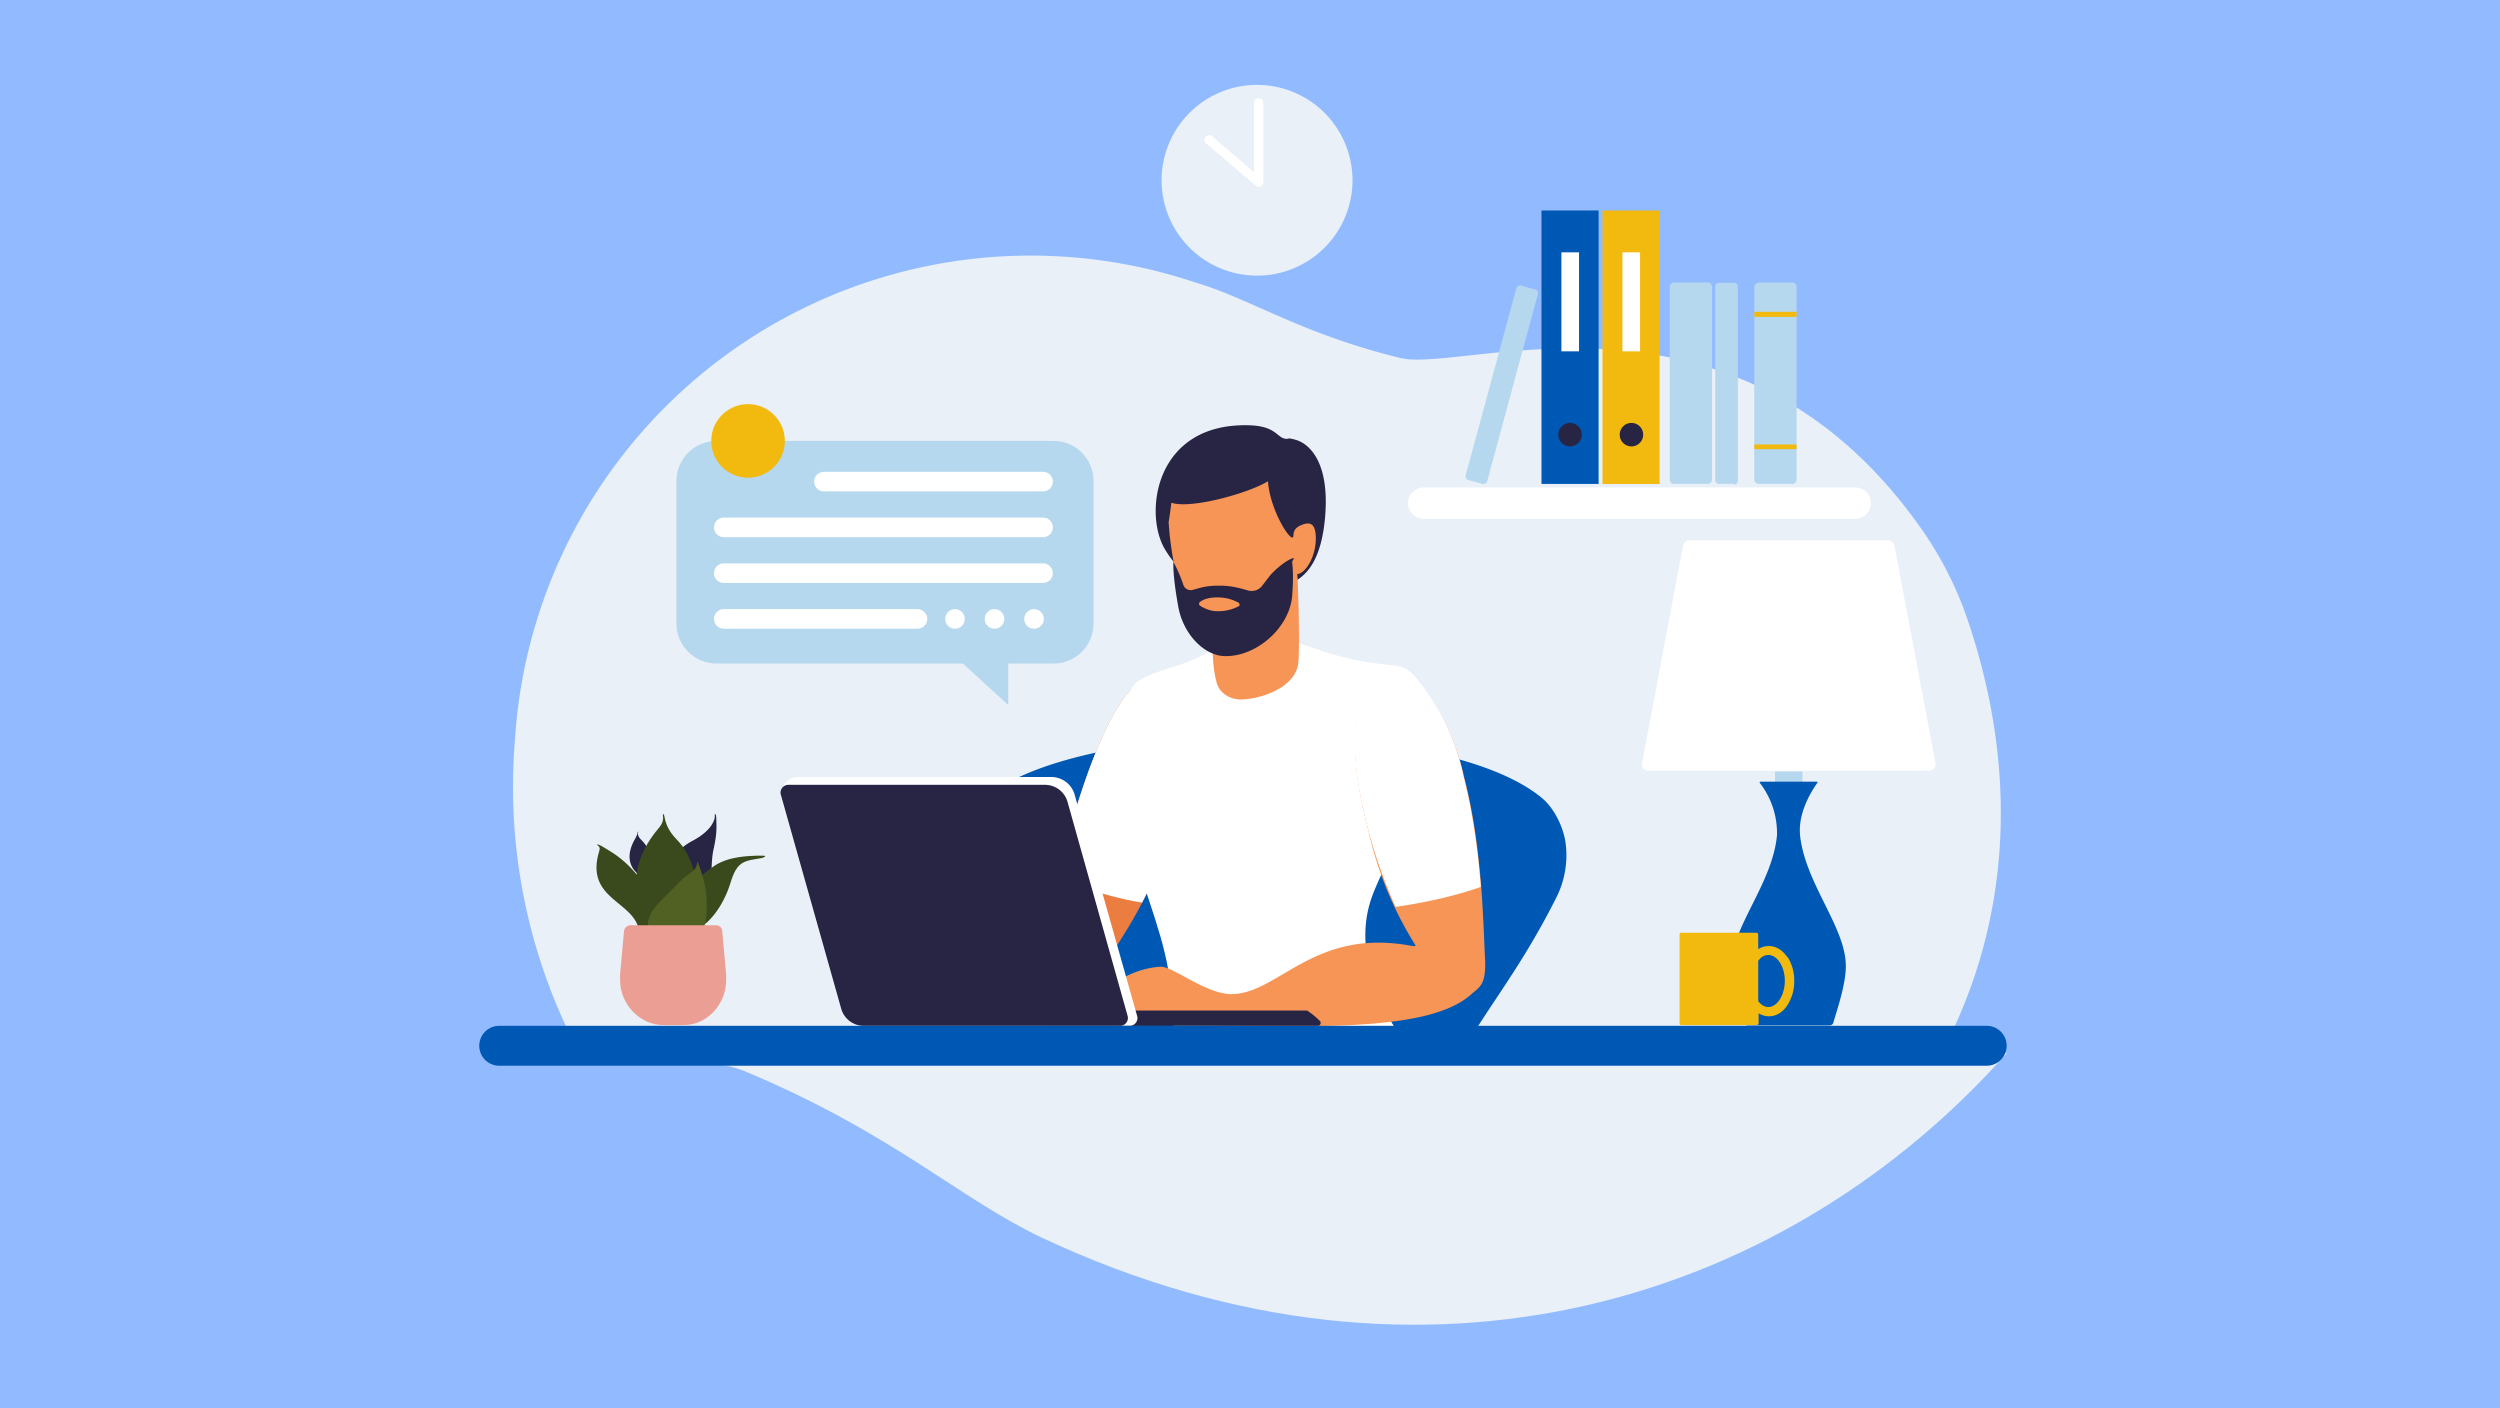<?xml version="1.0" encoding="UTF-8"?>
<svg xmlns="http://www.w3.org/2000/svg" width="852" height="480" version="1.0" viewBox="0 0 639 360">
  <defs>
    <clipPath id="a">
      <path d="M296 21.5h50V71h-50Zm0 0"></path>
    </clipPath>
    <clipPath id="b">
      <path d="M137 269h376v69.6H137Zm0 0"></path>
    </clipPath>
    <clipPath id="c">
      <path d="M122.6 262H514v11H122.6Zm0 0"></path>
    </clipPath>
  </defs>
  <path fill="#fff" d="M-63.9-36h766.8v432H-63.9z"></path>
  <path fill="#fff" d="M-63.9-36h766.8v432H-63.9z"></path>
  <path fill="#92bbff" d="M-63.9-36h766.8v432H-63.9z"></path>
  <path fill="#e9f0f8" d="M497.5 266.7c16-31.6 18.9-69.5 5-109.5a91.8 91.8 0 0 0-11.8-22.6c-47.6-67-116.5-39.1-132.8-43.1-25.7-6.3-38.3-15.2-52.7-19.4a132.1 132.1 0 0 0-173.6 117.3 144.9 144.9 0 0 0 15.2 77.3h350.7"></path>
  <path fill="#0058b5" d="M272.1 268.8h101.7c7.2-12.4 15-21.6 23.8-39a24 24 0 0 0 2.5-14.8c-1-5.5-4-9.3-5.6-10.7-9.8-8.5-30.1-13.5-51.7-15.3a210 210 0 0 0-39.7 0c-21.6 1.9-42 6.8-51.7 15.3a19.3 19.3 0 0 0-5.7 10.7c-1 6.1.8 11.2 2.6 14.7 8.8 17.5 16.5 26.7 23.8 39.1"></path>
  <g clip-path="url(#a)">
    <path fill="#e9f0f8" d="M345.7 46a24.4 24.4 0 1 1-48.8.1 24.4 24.4 0 0 1 48.8 0"></path>
  </g>
  <path fill="#fff" d="m321.7 47.8.5-.1c.4-.2.7-.6.7-1V26.3a1.2 1.2 0 1 0-2.4 0V44L310 35a1.2 1.2 0 1 0-1.5 1.8L321 47.5c.3.2.5.3.8.3"></path>
  <g clip-path="url(#b)">
    <path fill="#e9f0f8" d="M137.1 269c24.6 2.3 44.4 1.1 53 4.7 38 15.8 55.1 32.7 76.3 42.7 99 46.4 191.3 15 246.6-47.3H137"></path>
  </g>
  <path fill="#ec7d40" d="M299 176.2c-4.8-8-15.5-2.2-27.1 41.4-3.7 13.5-3.7 22.3-4.3 27.4-1 6.7 6.7 15.6 14.5 1.2-2 3.7 32.8-42.5 16.8-70"></path>
  <path fill="#fff" d="m494.7 195-10.5-55.6c-.2-.7-.8-1.3-1.6-1.3h-50.9c-.7 0-1.4.6-1.5 1.3l-10.5 55.7c-.2 1 .5 1.9 1.5 1.9h72c1 0 1.7-1 1.5-2"></path>
  <path fill="#b5d8ee" d="M460.6 200.2h-6.9v-3h7v3"></path>
  <path fill="#0058b5" d="M460.1 213.5c-.6-6.1 3.3-11.8 4.4-13.4.2-.1 0-.3-.1-.3H450c-.2 0-.3.2-.2.3a21 21 0 0 1 4.4 13.4C453 226 442.5 237 442.5 247c0 4.7 2.5 12 3.3 14.4.1.5.5.7 1 .7h20.8a1 1 0 0 0 1-.7c.7-2.5 3.2-9.7 3.2-14.4 0-10-10.3-21-11.7-33.4"></path>
  <path fill="#fff" d="M474 132.6H363.9a4 4 0 1 1 0-8h110.3a4 4 0 0 1 0 8"></path>
  <path fill="#b5d8ee" d="M436.3 123.7H428c-.7 0-1.2-.5-1.2-1.1V73.4c0-.7.5-1.2 1.2-1.2h8.4c.7 0 1.2.5 1.2 1.2v49.2c0 .6-.5 1.1-1.2 1.1m6.8 0h-3.8a1 1 0 0 1-1-1V73.3c0-.6.5-1 1-1h3.8c.5 0 1 .4 1 1v49.6c0 .5-.5 1-1 1m-64.2-.2-3.7-1a1 1 0 0 1-.7-1.1l13-48a1 1 0 0 1 1.2-.6l3.6 1c.5.1.8.6.7 1.1l-13 48a1 1 0 0 1-1.2.6m79.1 0h-8.4c-.6 0-1.2-.5-1.2-1.1V73.4c0-.7.6-1.2 1.2-1.2h8.5c.6 0 1.1.5 1.1 1.2v49.2c0 .6-.5 1.1-1.1 1.1"></path>
  <path fill="#f2ba0f" d="M448.4 81h10.8v-1.3h-10.8v1.2m0 33.9h10.8v-1.2h-10.8v1.2"></path>
  <path fill="#b5d8ee" d="M269.3 112.7h-86.2c-5.6 0-10.2 4.6-10.2 10.2v36.5c0 5.6 4.6 10.2 10.2 10.2h63l11.6 10.6v-10.6h11.6c5.7 0 10.2-4.6 10.2-10.2v-36.5c0-5.6-4.5-10.2-10.2-10.2"></path>
  <path fill="#f2ba0f" d="M200.6 112.7a9.4 9.4 0 1 1-18.8 0 9.4 9.4 0 0 1 18.8 0"></path>
  <path fill="#fff" d="M246.6 158.2a2.4 2.4 0 1 1-5 0 2.4 2.4 0 0 1 5 0m10.1 0a2.4 2.4 0 1 1-5 0 2.4 2.4 0 0 1 5 0m10.1 0a2.4 2.4 0 1 1-5 0 2.4 2.4 0 0 1 5 0m-.2-32.6h-56a2.4 2.4 0 1 1 0-5h56a2.4 2.4 0 1 1 0 5m0 11.7H185a2.4 2.4 0 1 1 0-5h81.6a2.4 2.4 0 0 1 0 5m0 11.7H185a2.4 2.4 0 1 1 0-5h81.6a2.4 2.4 0 0 1 0 5m-32.1 11.7H185a2.4 2.4 0 1 1 0-5h49.5a2.4 2.4 0 1 1 0 5"></path>
  <path fill="#f2ba0f" d="M424.2 123.7h-14.6V53.8h14.6v70"></path>
  <path fill="#fff" d="M419.2 89.8h-4.5V64.5h4.5v25.3"></path>
  <path fill="#282444" d="M420 111.1a3 3 0 1 1-6 0 3 3 0 0 1 6 0"></path>
  <path fill="#0058b5" d="M408.7 123.7H394V53.8h14.6v70"></path>
  <path fill="#fff" d="M403.6 89.8h-4.5V64.5h4.5v25.3"></path>
  <path fill="#282444" d="M404.3 111.1a3 3 0 1 1-6 0 3 3 0 0 1 6 0"></path>
  <path fill="#f2ba0f" d="M452 257.4c-1 0-1.9-.6-2.6-1.5v-10.3c.7-1 1.6-1.5 2.6-1.5 2.3 0 4.2 3 4.2 6.6 0 3.7-2 6.7-4.2 6.7Zm4.8-12.8a6.9 6.9 0 0 0-2-2 5 5 0 0 0-5.4 0v-3.7c0-.3-.2-.5-.5-.5h-19.2c-.2 0-.4.2-.4.5v22.7c0 .2.2.4.4.4H449c.3 0 .5-.2.5-.4V259a5 5 0 0 0 5.3 0c.8-.5 1.5-1.2 2-2a11 11 0 0 0 1.8-6.3 11 11 0 0 0-1.7-6.1"></path>
  <path fill="#fff" d="M273.2 225.3a82 82 0 0 0 18.7 5.4c8-15.2 16.5-38.1 7-54.5-4.7-8-15.4-2.2-27 41.4a73 73 0 0 0-1.6 6.3l2.9 1.4"></path>
  <path fill="#fff" d="M302 267.9c0 .2.2.4.4.5h56.4c1.4-2.9-1-3-3.5-7.8-2.3-4.6-9.2-17-5-30.3 4-12.6 21.8-37.2 16.5-48.8-5-10.8-8-11.1-12.3-11.6-17.4-1.7-23.2-7.7-32.8-7.2-4.4.3-4.6-1.3-12.6 3.8s-19.4 4.9-20.4 11c-6.9 40.6 10 52.6 11 80.4.3 5.8.7 7.8 2.2 10"></path>
  <path fill="#f79556" d="M361.5 173c-7.5-7.9-21.6 2.3-11.8 39a92.7 92.7 0 0 0 11.9 29.3c.3.4.4.6-.6.5-25-4.8-34 12-46 12.3-6.8.1-15.2-7.2-18.4-7-10.6.6-19.4 10-19 12 .4 2.9 6.4 3 11.2 3 34.1-.8 74.4 3.7 87.3-8 2.2-1.9 3.7-2.5 3.5-8.6-.5-9.2-.7-29.3-5.4-47a57.8 57.8 0 0 0-12.7-25.5"></path>
  <path fill="#fff" d="M374 198a57.7 57.7 0 0 0-12.6-25.4c-7.5-7.8-21.6 2.4-11.8 39a125 125 0 0 0 7.1 20.2c7-1 14.7-2.6 21.8-5.1-.7-8.9-2-19-4.5-28.6"></path>
  <path fill="#282444" d="M336.9 262.2h-116a.9.9 0 0 1-.8-.8v-2.1c0-.5.4-1 .8-1h113.2a20 20 0 0 1 3.3 2.7c.4.5 0 1.2-.5 1.2"></path>
  <path fill="#fff" d="M288.6 262.2h-67.7a6.3 6.3 0 0 1-6-4.6l-15.1-53.4a4.4 4.4 0 0 1 4.2-5.6h64.7c2.8 0 5.3 1.9 6 4.6l15.9 56.3a2 2 0 0 1-2 2.7"></path>
  <path fill="#282444" d="M286.4 262.2h-65.6a6 6 0 0 1-5.8-4.4l-15.4-54.6a2 2 0 0 1 2-2.6H267a6 6 0 0 1 5.9 4.5l15.3 54.5a2 2 0 0 1-2 2.6m52.5-130.1c1.2-14.2-4.2-18.8-7.6-19.7-2.4-.7-1.5 0-2.8-.3-2-.5-2.4-3.2-9-3.4-24.1-.7-27 22.4-21.6 31.6 6.2 10.5 15.7 11.6 24 10.6 7.6-.9 15.5-1.7 17-18.8"></path>
  <g clip-path="url(#c)">
    <path fill="#0058b5" d="M508 272.4H127.6a5 5 0 0 1 0-10.2h380.2a5 5 0 1 1 0 10.2"></path>
  </g>
  <path fill="#f79556" d="M329.1 142c1-.1 2.3 1.1 2.4 3.1.5 7.1.7 22.8.3 24.7-1 6.2-9.9 9-14.9 9-2.6-.1-5.1-1.6-5.9-4.2-2.4-8.5-.5-24.3 3.8-24 7.1.4 9.4-8.5 14.3-8.7"></path>
  <path fill="#f79556" d="M331.1 135.2c-.3.5-.5 1-.5 1.7-.1 2.7-6-6.2-6.5-13.9-4.8 3-19.7 7.2-24.7 5.5a111 111 0 0 1-.7 5l.2 2.5c.6 6 2.2 16.5 6.6 22.4 1.2 1.7 4 4.3 7.8 4.6 7 .6 13-5.7 15.2-9.8 1.2-2.3 1.5-3.5 1-7.1-.1-.9 0 .3 1.9.6 1.7.3 4.6-3.4 4.9-8.3.3-5.9-2.5-4.7-4.1-4-.2.1-1 .6-1 .8"></path>
  <path fill="#282444" d="M310.7 156.2c-.8 0-2.5-.4-4-1.4a.6.6 0 0 1 .1-1c1-.7 2.3-1.1 4.3-1.1 2.3 0 3.8.5 5.4 1.3.4.2.5.9 0 1a11 11 0 0 1-5.8 1.2Zm12-6.6a3.4 3.4 0 0 1-3.8 1.3c-2-.6-4.6-1.3-7.8-1.2-2.7 0-4.5.6-6 1a2 2 0 0 1-2.6-1.1 35 35 0 0 0-2.6-6c0 1.6 0 4.3 1.2 11.1 1.2 7.5 6.9 13 12 13 8 .2 16.7-7.3 17.2-15.7.6-8.4-.5-8 .3-9s-2.5.3-5.9 4l-2 2.6m-152.5 82.9c-3.3-5-.8-13.7 7.2-17.8 1.8-1 4.4-2.8 5.2-5.3.2-.7 0-1.4.2-1.3.3 0 .3 1.5.3 2 .2 3.2-.5 5.9-.8 7.4-1 5.1.6 11.8-4 16.4-3.4 3.3-6.4 1.1-8-1.4m-7.2-19.9c.2 0-.2.2 0 .8.2.8.9 1.3 1.3 1.8 1.5 1.6 1.8 3.6 1.7 5.7 0 1.6-1.3 3.8-2.4 3-5.2-3.7-1.6-9-1.2-9.8.6-1.2.4-1.5.6-1.5"></path>
  <path fill="#3a4a1d" d="M168 240.6c2.4-2.4-.9-16.2-12-23-1.2-.7-3-2-3.4-1.7-.2.1 1 .3.6 1.5-4 12.8 9.5 12.8 10.2 21 .2 2.5 3.1 3.6 4.5 2.2m27.6-21.6c-.8.6-3 .4-5.2 1.3-2 .9-2.8 2.8-3.7 5.7-1.5 4.8-5.7 12.2-11.7 12.3-9.7 0-1-11 7.7-17 3.8-2.5 8.9-2.5 11.2-2.6 1.4 0 2 0 1.7.2"></path>
  <path fill="#3a4a1d" d="M169.4 208.1c.8-.3-.2 2.6 3.5 6.4 7.9 8 6.2 24.2-2 25-3.3.3-15.5-12.7-2.4-28 1.6-1.9.7-3.2 1-3.4"></path>
  <path fill="#516123" d="M178.3 220.4c0-.6 2 5.2 2.2 8 .5 6.2-.3 9.6-2.7 12.2-2.8 3-7.5 4.2-10.3 1.5-2.5-2.4-2.6-6.7-.5-9.6 1.6-2.2 2.1-2.3 6.4-6.8 2.6-2.8 4.6-2.7 4.8-5.3"></path>
  <path fill="#eb9e94" d="M184.6 238c0-.8-.7-1.5-1.5-1.5h-22c-.8 0-1.5.7-1.6 1.5l-1 11v1.6c0 6 5 11.4 11 11.4h5.3c6 0 10.8-5.4 10.8-11.4V249l-1-11"></path>
</svg>
